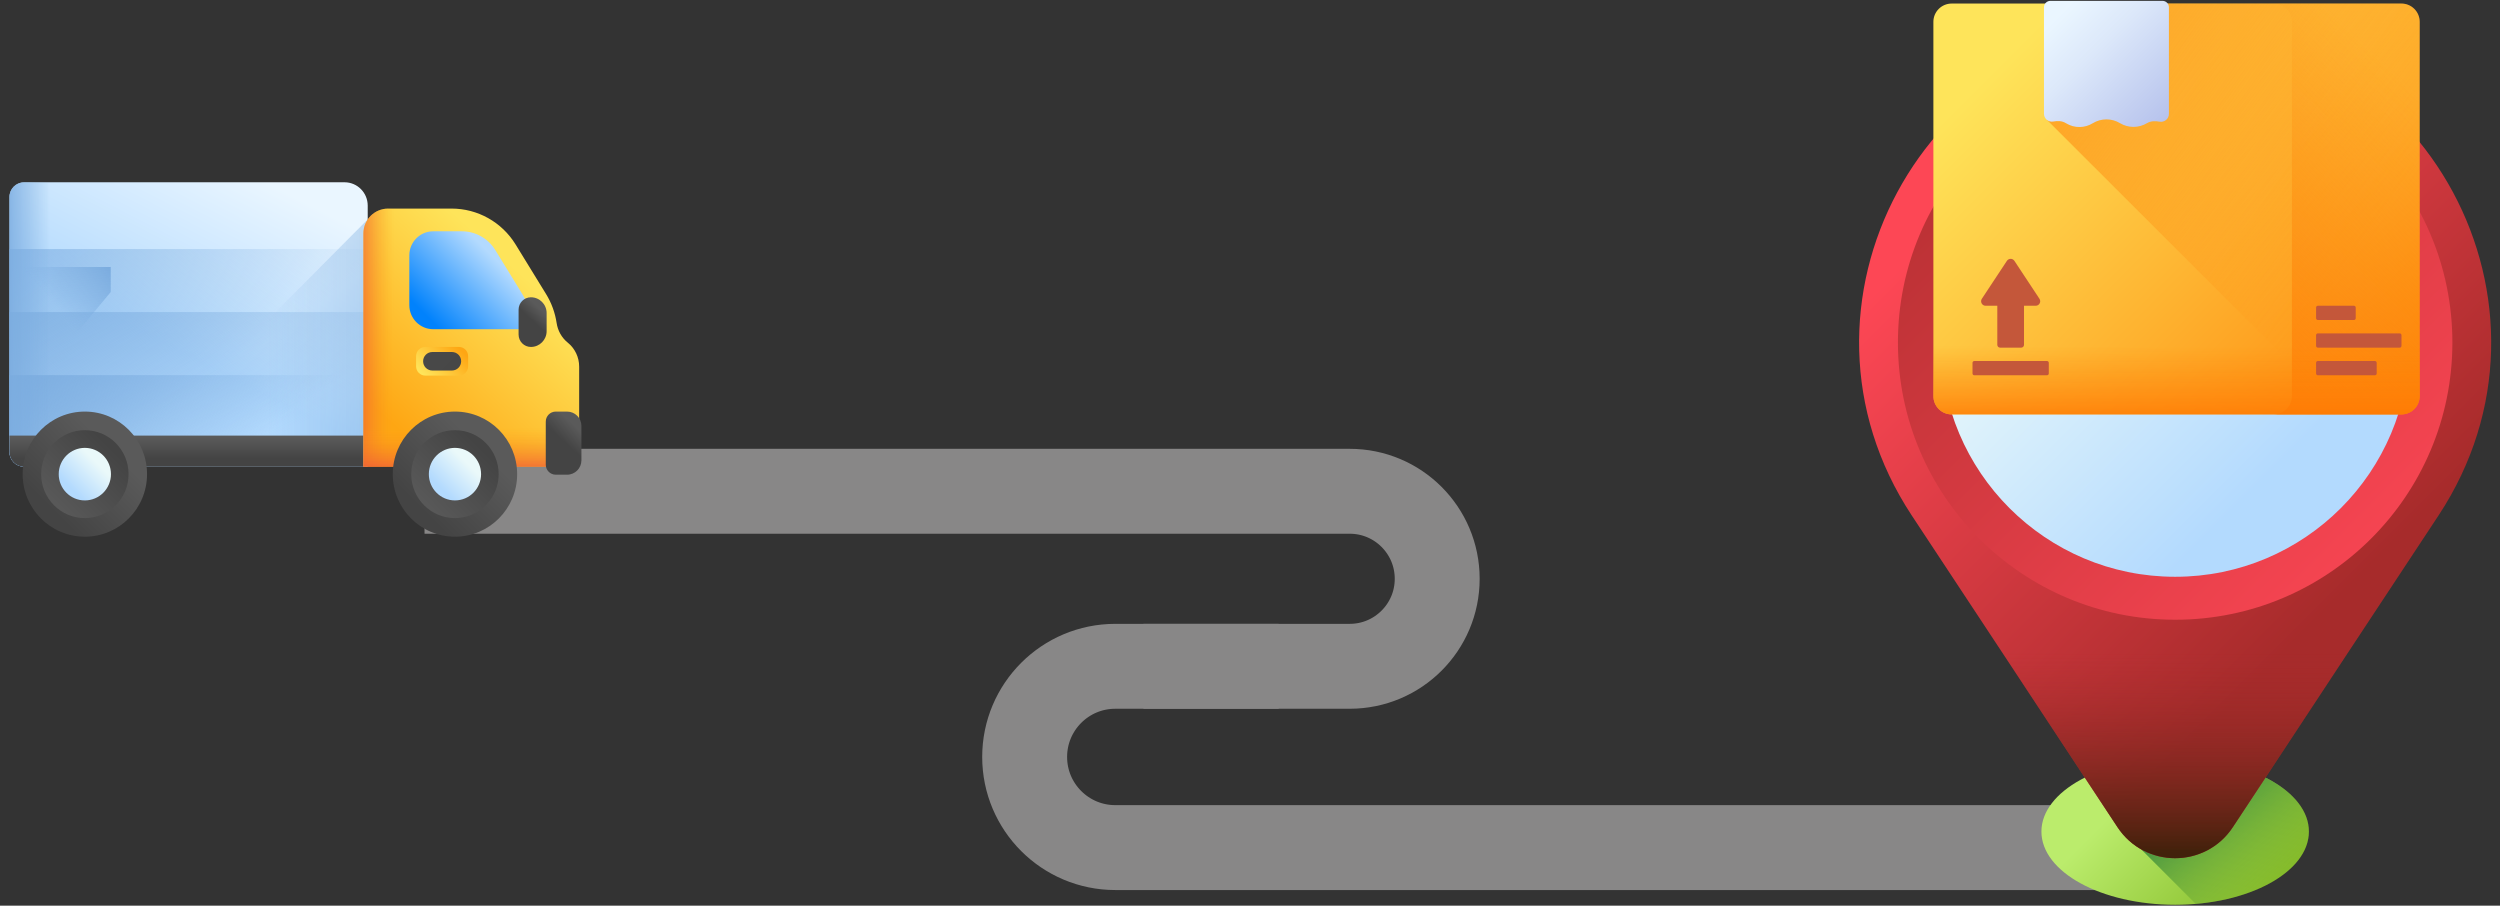 <svg width="265" height="96" viewBox="0 0 265 96" fill="none" xmlns="http://www.w3.org/2000/svg">
<rect x="0" y="0" width="265" height="96" fill="#333333" stroke="none"/>
<path d="M121.2 70.628H143.066C148.19 70.628 152.343 66.475 152.343 61.352V61.352C152.343 56.228 148.19 52.075 143.066 52.075H45" stroke="#888787" stroke-width="9"/>
<path d="M226 89.844H118.221C112.915 89.844 108.613 85.542 108.613 80.236V80.236C108.613 74.93 112.915 70.628 118.221 70.628H135.539" stroke="#888787" stroke-width="9"/>
<path d="M2.561 49.473H38.978V21.795C38.978 20.429 37.878 19.321 36.52 19.321H2.561C1.699 19.321 1 20.024 1 20.892V47.903C1 48.77 1.699 49.473 2.561 49.473Z" fill="url(#paint0_linear_3983_38549)"/>
<path d="M1 26.404V47.903C1 48.77 1.699 49.473 2.561 49.473H38.978V26.404H1Z" fill="url(#paint1_linear_3983_38549)"/>
<path d="M1 33.082V47.902C1 48.77 1.699 49.473 2.561 49.473H38.978V33.082H1Z" fill="url(#paint2_linear_3983_38549)"/>
<path d="M2.561 49.474H38.978V39.762H1V47.903C1 48.771 1.699 49.474 2.561 49.474Z" fill="url(#paint3_linear_3983_38549)"/>
<path d="M2.559 19.321H11.729V49.473H2.559C1.697 49.473 0.998 48.77 0.998 47.903V20.892C0.998 20.024 1.697 19.321 2.559 19.321Z" fill="url(#paint4_linear_3983_38549)"/>
<path d="M38.978 23.254V49.474H12.915L38.978 23.254Z" fill="url(#paint5_linear_3983_38549)"/>
<path d="M38.525 46.172V49.473H2.562C1.7 49.473 1.001 48.77 1.001 47.903V46.172H38.525Z" fill="url(#paint6_linear_3983_38549)"/>
<path d="M41.147 22.109H47.871C50.635 22.109 53.201 23.548 54.653 25.913L57.888 31.178C58.461 32.112 58.838 33.15 59 34.227C59.123 35.048 59.536 35.797 60.179 36.317C60.945 36.935 61.391 37.869 61.391 38.857V47.12C61.391 48.419 60.343 49.473 59.051 49.473H56.466H53.36H38.523V24.749C38.523 23.291 39.698 22.109 41.147 22.109Z" fill="url(#paint7_linear_3983_38549)"/>
<path d="M41.147 22.109H44.848V49.474H38.522V24.749C38.522 23.291 39.697 22.109 41.147 22.109Z" fill="url(#paint8_linear_3983_38549)"/>
<path d="M61.391 40.665V47.12C61.391 48.42 60.343 49.474 59.051 49.474H56.466H53.36H38.523V40.665H61.391Z" fill="url(#paint9_linear_3983_38549)"/>
<path d="M45.921 34.896C44.523 34.896 43.389 33.755 43.389 32.348V27.065C43.389 25.658 44.523 24.517 45.921 24.517H48.964C50.403 24.517 51.74 25.267 52.496 26.499L55.371 31.178C55.826 31.919 56.157 32.725 56.355 33.565C56.516 34.244 56.003 34.896 55.31 34.896H45.921V34.896Z" fill="url(#paint10_linear_3983_38549)"/>
<path d="M45.078 39.812H48.651C49.187 39.812 49.621 39.375 49.621 38.836V37.753C49.621 37.214 49.187 36.777 48.651 36.777H45.078C44.542 36.777 44.108 37.214 44.108 37.753V38.836C44.108 39.375 44.542 39.812 45.078 39.812Z" fill="url(#paint11_linear_3983_38549)"/>
<path d="M44.85 38.294C44.85 37.752 45.287 37.313 45.826 37.313H47.907C48.446 37.313 48.883 37.752 48.883 38.294C48.883 38.837 48.446 39.276 47.907 39.276H45.826C45.287 39.276 44.85 38.837 44.85 38.294Z" fill="url(#paint12_linear_3983_38549)"/>
<path d="M60.115 50.318H58.909C58.325 50.318 57.852 49.843 57.852 49.255V44.691C57.852 44.104 58.325 43.628 58.909 43.628H60.115C60.952 43.628 61.631 44.311 61.631 45.153V48.793C61.631 49.636 60.952 50.318 60.115 50.318Z" fill="url(#paint13_linear_3983_38549)"/>
<path d="M56.276 36.777C55.555 36.777 54.97 36.189 54.97 35.463V32.826C54.97 32.1 55.554 31.512 56.276 31.512C57.197 31.512 57.943 32.263 57.943 33.189V35.099C57.943 36.026 57.197 36.777 56.276 36.777Z" fill="url(#paint14_linear_3983_38549)"/>
<path d="M48.226 56.891C44.585 56.891 41.634 53.921 41.634 50.259C41.634 46.596 44.585 43.627 48.226 43.627C51.867 43.627 54.818 46.596 54.818 50.259C54.818 53.921 51.867 56.891 48.226 56.891Z" fill="url(#paint15_linear_3983_38549)"/>
<path d="M48.225 54.919C45.667 54.919 43.593 52.832 43.593 50.259C43.593 47.685 45.667 45.599 48.225 45.599C50.783 45.599 52.857 47.685 52.857 50.259C52.857 52.832 50.783 54.919 48.225 54.919Z" fill="url(#paint16_linear_3983_38549)"/>
<path d="M48.225 53.044C46.696 53.044 45.457 51.797 45.457 50.259C45.457 48.721 46.696 47.474 48.225 47.474C49.755 47.474 50.994 48.721 50.994 50.259C50.994 51.797 49.755 53.044 48.225 53.044Z" fill="url(#paint17_linear_3983_38549)"/>
<path d="M8.994 56.891C5.353 56.891 2.401 53.922 2.401 50.259C2.401 46.597 5.353 43.627 8.994 43.627C12.634 43.627 15.586 46.597 15.586 50.259C15.586 53.922 12.634 56.891 8.994 56.891Z" fill="url(#paint18_linear_3983_38549)"/>
<path d="M8.995 54.919C6.437 54.919 4.363 52.833 4.363 50.259C4.363 47.685 6.437 45.599 8.995 45.599C11.553 45.599 13.627 47.685 13.627 50.259C13.627 52.833 11.553 54.919 8.995 54.919Z" fill="url(#paint19_linear_3983_38549)"/>
<path d="M8.993 53.045C7.464 53.045 6.224 51.798 6.224 50.26C6.224 48.721 7.464 47.474 8.993 47.474C10.522 47.474 11.762 48.721 11.762 50.26C11.762 51.798 10.522 53.045 8.993 53.045Z" fill="url(#paint20_linear_3983_38549)"/>
<path d="M1.842 28.304H11.738V30.954L1.087 43.752V29.211C1.087 28.71 1.425 28.304 1.842 28.304Z" fill="url(#paint21_linear_3983_38549)"/>
<g clip-path="url(#clip0_3983_38549)">
<path d="M230.567 95.906C238.396 95.906 244.742 92.432 244.742 88.146C244.742 83.86 238.396 80.385 230.567 80.385C222.737 80.385 216.391 83.86 216.391 88.146C216.391 92.432 222.737 95.906 230.567 95.906Z" fill="url(#paint22_linear_3983_38549)"/>
<path d="M244.743 88.146C244.743 83.86 238.396 80.385 230.567 80.385C229.127 80.385 227.737 80.504 226.428 80.722V89.491L232.751 95.814C239.543 95.239 244.743 92.025 244.743 88.146Z" fill="url(#paint23_linear_3983_38549)"/>
<path d="M224.452 87.679L202.652 54.648C187.976 32.412 203.923 2.78 230.566 2.78C257.208 2.78 273.155 32.412 258.479 54.648L236.679 87.679C233.784 92.066 227.347 92.066 224.452 87.679Z" fill="url(#paint24_linear_3983_38549)"/>
<path d="M202.652 54.648L224.452 87.679C227.348 92.066 233.784 92.066 236.68 87.679L258.48 54.648C263.149 47.574 264.714 39.752 263.826 32.373H197.306C196.418 39.752 197.983 47.574 202.652 54.648Z" fill="url(#paint25_linear_3983_38549)"/>
<path d="M230.566 65.692C246.796 65.692 259.953 52.535 259.953 36.305C259.953 20.075 246.796 6.918 230.566 6.918C214.337 6.918 201.18 20.075 201.18 36.305C201.18 52.535 214.337 65.692 230.566 65.692Z" fill="url(#paint26_linear_3983_38549)"/>
<path d="M230.566 61.139C244.282 61.139 255.4 50.021 255.4 36.306C255.4 22.59 244.282 11.472 230.566 11.472C216.851 11.472 205.732 22.59 205.732 36.306C205.732 50.021 216.851 61.139 230.566 61.139Z" fill="url(#paint27_linear_3983_38549)"/>
</g>
<g clip-path="url(#clip1_3983_38549)">
<path d="M254.549 43.926H206.877C205.806 43.926 204.938 43.059 204.938 41.989V2.315C204.938 1.245 205.806 0.377 206.877 0.377H254.549C255.62 0.377 256.488 1.245 256.488 2.315V41.989C256.488 43.059 255.62 43.926 254.549 43.926Z" fill="url(#paint28_linear_3983_38549)"/>
<path d="M256.489 2.315V41.989C256.489 43.058 255.62 43.926 254.55 43.926H248.223L216.992 12.72V0.377H254.55C255.621 0.377 256.489 1.245 256.489 2.315Z" fill="url(#paint29_linear_3983_38549)"/>
<path d="M254.549 0.377H241.004C242.075 0.377 242.943 1.245 242.943 2.315V41.989C242.943 43.059 242.075 43.926 241.004 43.926H254.549C255.619 43.926 256.488 43.059 256.488 41.989V2.315C256.488 1.245 255.619 0.377 254.549 0.377Z" fill="url(#paint30_linear_3983_38549)"/>
<path d="M204.938 33.422V41.989C204.938 43.059 205.806 43.926 206.877 43.926H254.549C255.62 43.926 256.488 43.059 256.488 41.989V33.422H204.938Z" fill="url(#paint31_linear_3983_38549)"/>
<path d="M218.981 13.053L219.019 13.076C219.89 13.604 220.986 13.595 221.849 13.053C222.731 12.521 223.835 12.521 224.717 13.053C225.599 13.585 226.703 13.585 227.585 13.053L227.585 13.053C227.994 12.816 228.446 12.811 228.902 12.896C229.421 12.994 229.904 12.605 229.904 12.076V0.771C229.904 0.395 229.598 0.09 229.221 0.09H217.344C216.968 0.09 216.662 0.395 216.662 0.771V12.061C216.662 12.585 217.14 12.979 217.656 12.882C218.116 12.796 218.573 12.805 218.981 13.053Z" fill="url(#paint32_linear_3983_38549)"/>
<path d="M210.473 32.41H211.714V36.552C211.714 36.718 211.848 36.852 212.014 36.852H214.245C214.411 36.852 214.545 36.718 214.545 36.552V32.41H215.786C216.165 32.41 216.392 31.988 216.183 31.671L213.527 27.65C213.339 27.365 212.92 27.365 212.732 27.65L210.076 31.671C209.867 31.988 210.094 32.41 210.473 32.41Z" fill="#C4573A"/>
<path d="M216.979 38.266H209.279C209.172 38.266 209.086 38.352 209.086 38.458V39.588C209.086 39.694 209.172 39.781 209.279 39.781H216.979C217.086 39.781 217.172 39.694 217.172 39.588V38.458C217.172 38.352 217.086 38.266 216.979 38.266Z" fill="#C4573A"/>
<path d="M249.513 33.923H245.697C245.59 33.923 245.504 33.837 245.504 33.73V32.6C245.504 32.494 245.59 32.408 245.697 32.408H249.513C249.62 32.408 249.706 32.494 249.706 32.6V33.73C249.706 33.837 249.62 33.923 249.513 33.923Z" fill="#C4573A"/>
<path d="M254.365 36.852H245.697C245.59 36.852 245.504 36.766 245.504 36.659V35.53C245.504 35.423 245.59 35.337 245.697 35.337H254.365C254.472 35.337 254.558 35.423 254.558 35.53V36.659C254.558 36.766 254.472 36.852 254.365 36.852Z" fill="#C4573A"/>
<path d="M251.737 39.781H245.697C245.59 39.781 245.504 39.694 245.504 39.588V38.458C245.504 38.352 245.59 38.266 245.697 38.266H251.737C251.844 38.266 251.93 38.352 251.93 38.458V39.588C251.93 39.694 251.844 39.781 251.737 39.781Z" fill="#C4573A"/>
</g>
<defs>
<linearGradient id="paint0_linear_3983_38549" x1="28.023" y1="19.148" x2="18.809" y2="37.105" gradientUnits="userSpaceOnUse">
<stop stop-color="#EAF6FF"/>
<stop offset="1" stop-color="#B3DAFE"/>
</linearGradient>
<linearGradient id="paint1_linear_3983_38549" x1="22.243" y1="40.556" x2="0.052" y2="9.915" gradientUnits="userSpaceOnUse">
<stop stop-color="#7BACDF" stop-opacity="0"/>
<stop offset="1" stop-color="#7BACDF"/>
</linearGradient>
<linearGradient id="paint2_linear_3983_38549" x1="24.179" y1="48.873" x2="7.125" y2="15.933" gradientUnits="userSpaceOnUse">
<stop stop-color="#7BACDF" stop-opacity="0"/>
<stop offset="1" stop-color="#7BACDF"/>
</linearGradient>
<linearGradient id="paint3_linear_3983_38549" x1="23.891" y1="49.293" x2="9.208" y2="29.967" gradientUnits="userSpaceOnUse">
<stop stop-color="#7BACDF" stop-opacity="0"/>
<stop offset="1" stop-color="#7BACDF"/>
</linearGradient>
<linearGradient id="paint4_linear_3983_38549" x1="5.336" y1="34.397" x2="0.047" y2="34.397" gradientUnits="userSpaceOnUse">
<stop stop-color="#7BACDF" stop-opacity="0"/>
<stop offset="1" stop-color="#7BACDF"/>
</linearGradient>
<linearGradient id="paint5_linear_3983_38549" x1="28.511" y1="36.364" x2="53.601" y2="36.364" gradientUnits="userSpaceOnUse">
<stop stop-color="#7BACDF" stop-opacity="0"/>
<stop offset="1" stop-color="#7BACDF"/>
</linearGradient>
<linearGradient id="paint6_linear_3983_38549" x1="19.763" y1="46.413" x2="19.763" y2="48.589" gradientUnits="userSpaceOnUse">
<stop stop-color="#5A5A5A"/>
<stop offset="1" stop-color="#444444"/>
</linearGradient>
<linearGradient id="paint7_linear_3983_38549" x1="55.72" y1="29.433" x2="41.63" y2="45.005" gradientUnits="userSpaceOnUse">
<stop stop-color="#FEE45A"/>
<stop offset="1" stop-color="#FEA613"/>
</linearGradient>
<linearGradient id="paint8_linear_3983_38549" x1="41.75" y1="35.791" x2="36.796" y2="35.791" gradientUnits="userSpaceOnUse">
<stop stop-color="#FEA613" stop-opacity="0"/>
<stop offset="1" stop-color="#E94444"/>
</linearGradient>
<linearGradient id="paint9_linear_3983_38549" x1="49.957" y1="45.288" x2="49.957" y2="50.916" gradientUnits="userSpaceOnUse">
<stop stop-color="#FEA613" stop-opacity="0"/>
<stop offset="1" stop-color="#E94444"/>
</linearGradient>
<linearGradient id="paint10_linear_3983_38549" x1="52.526" y1="27.481" x2="45.835" y2="34.132" gradientUnits="userSpaceOnUse">
<stop stop-color="#B3DAFE"/>
<stop offset="1" stop-color="#0182FC"/>
</linearGradient>
<linearGradient id="paint11_linear_3983_38549" x1="45.206" y1="39.962" x2="48.459" y2="36.729" gradientUnits="userSpaceOnUse">
<stop stop-color="#FEE45A"/>
<stop offset="1" stop-color="#FEA613"/>
</linearGradient>
<linearGradient id="paint12_linear_3983_38549" x1="13.611" y1="4.923" x2="53.887" y2="44.859" gradientUnits="userSpaceOnUse">
<stop stop-color="#5A5A5A"/>
<stop offset="1" stop-color="#444444"/>
</linearGradient>
<linearGradient id="paint13_linear_3983_38549" x1="61.129" y1="45.292" x2="59.762" y2="46.791" gradientUnits="userSpaceOnUse">
<stop stop-color="#5A5A5A"/>
<stop offset="1" stop-color="#444444"/>
</linearGradient>
<linearGradient id="paint14_linear_3983_38549" x1="57.456" y1="32.924" x2="56.463" y2="34.012" gradientUnits="userSpaceOnUse">
<stop stop-color="#5A5A5A"/>
<stop offset="1" stop-color="#444444"/>
</linearGradient>
<linearGradient id="paint15_linear_3983_38549" x1="50.967" y1="47.502" x2="44.531" y2="53.899" gradientUnits="userSpaceOnUse">
<stop stop-color="#5A5A5A"/>
<stop offset="1" stop-color="#444444"/>
</linearGradient>
<linearGradient id="paint16_linear_3983_38549" x1="44.573" y1="53.932" x2="51.027" y2="47.517" gradientUnits="userSpaceOnUse">
<stop stop-color="#5A5A5A"/>
<stop offset="1" stop-color="#444444"/>
</linearGradient>
<linearGradient id="paint17_linear_3983_38549" x1="49.452" y1="49.026" x2="46.744" y2="51.717" gradientUnits="userSpaceOnUse">
<stop stop-color="#EAF9FA"/>
<stop offset="1" stop-color="#B3DAFE"/>
</linearGradient>
<linearGradient id="paint18_linear_3983_38549" x1="11.734" y1="47.502" x2="5.299" y2="53.9" gradientUnits="userSpaceOnUse">
<stop stop-color="#5A5A5A"/>
<stop offset="1" stop-color="#444444"/>
</linearGradient>
<linearGradient id="paint19_linear_3983_38549" x1="5.343" y1="53.933" x2="11.796" y2="47.518" gradientUnits="userSpaceOnUse">
<stop stop-color="#5A5A5A"/>
<stop offset="1" stop-color="#444444"/>
</linearGradient>
<linearGradient id="paint20_linear_3983_38549" x1="10.219" y1="49.026" x2="7.511" y2="51.717" gradientUnits="userSpaceOnUse">
<stop stop-color="#EAF9FA"/>
<stop offset="1" stop-color="#B3DAFE"/>
</linearGradient>
<linearGradient id="paint21_linear_3983_38549" x1="5.064" y1="31.516" x2="10.507" y2="26.985" gradientUnits="userSpaceOnUse">
<stop stop-color="#7BACDF" stop-opacity="0"/>
<stop offset="1" stop-color="#7BACDF"/>
</linearGradient>
<linearGradient id="paint22_linear_3983_38549" x1="226.272" y1="83.852" x2="240.278" y2="97.857" gradientUnits="userSpaceOnUse">
<stop stop-color="#BBEC6C"/>
<stop offset="1" stop-color="#81B823"/>
</linearGradient>
<linearGradient id="paint23_linear_3983_38549" x1="241.712" y1="95.261" x2="230.123" y2="81.464" gradientUnits="userSpaceOnUse">
<stop stop-color="#78A91F" stop-opacity="0"/>
<stop offset="1" stop-color="#026841"/>
</linearGradient>
<linearGradient id="paint24_linear_3983_38549" x1="209.376" y1="20.259" x2="250.209" y2="61.091" gradientUnits="userSpaceOnUse">
<stop stop-color="#FD4755"/>
<stop offset="1" stop-color="#A72B2B"/>
</linearGradient>
<linearGradient id="paint25_linear_3983_38549" x1="230.566" y1="69.141" x2="230.566" y2="90.338" gradientUnits="userSpaceOnUse">
<stop stop-color="#A72B2B" stop-opacity="0"/>
<stop offset="1" stop-color="#42210B"/>
</linearGradient>
<linearGradient id="paint26_linear_3983_38549" x1="257.089" y1="62.828" x2="195.645" y2="1.384" gradientUnits="userSpaceOnUse">
<stop stop-color="#FD4755"/>
<stop offset="1" stop-color="#A72B2B"/>
</linearGradient>
<linearGradient id="paint27_linear_3983_38549" x1="218.149" y1="23.889" x2="242.569" y2="48.309" gradientUnits="userSpaceOnUse">
<stop stop-color="#EAF9FA"/>
<stop offset="1" stop-color="#B3DAFE"/>
</linearGradient>
<linearGradient id="paint28_linear_3983_38549" x1="213.597" y1="5.05" x2="254.72" y2="46.206" gradientUnits="userSpaceOnUse">
<stop stop-color="#FEE45A"/>
<stop offset="1" stop-color="#FE860A"/>
</linearGradient>
<linearGradient id="paint29_linear_3983_38549" x1="252.997" y1="23.075" x2="199.959" y2="-14.638" gradientUnits="userSpaceOnUse">
<stop stop-color="#FE860A" stop-opacity="0"/>
<stop offset="1" stop-color="#FE7701"/>
</linearGradient>
<linearGradient id="paint30_linear_3983_38549" x1="258.201" y1="11.605" x2="225.759" y2="45.848" gradientUnits="userSpaceOnUse">
<stop stop-color="#FE860A" stop-opacity="0"/>
<stop offset="1" stop-color="#FE7701"/>
</linearGradient>
<linearGradient id="paint31_linear_3983_38549" x1="230.713" y1="36.654" x2="230.713" y2="45.966" gradientUnits="userSpaceOnUse">
<stop stop-color="#FE860A" stop-opacity="0"/>
<stop offset="1" stop-color="#FE7701"/>
</linearGradient>
<linearGradient id="paint32_linear_3983_38549" x1="218.358" y1="1.527" x2="233.009" y2="16.19" gradientUnits="userSpaceOnUse">
<stop stop-color="#EAF6FF"/>
<stop offset="0.258" stop-color="#DCE8FA"/>
<stop offset="0.742" stop-color="#B8C4ED"/>
<stop offset="1" stop-color="#A2AEE6"/>
</linearGradient>
<clipPath id="clip0_3983_38549">
<rect width="67.132" height="93.253" fill="white" transform="translate(197 2.653)"/>
</clipPath>
<clipPath id="clip1_3983_38549">
<rect width="51.591" height="43.926" fill="white" transform="translate(204.938)"/>
</clipPath>
</defs>
</svg>
